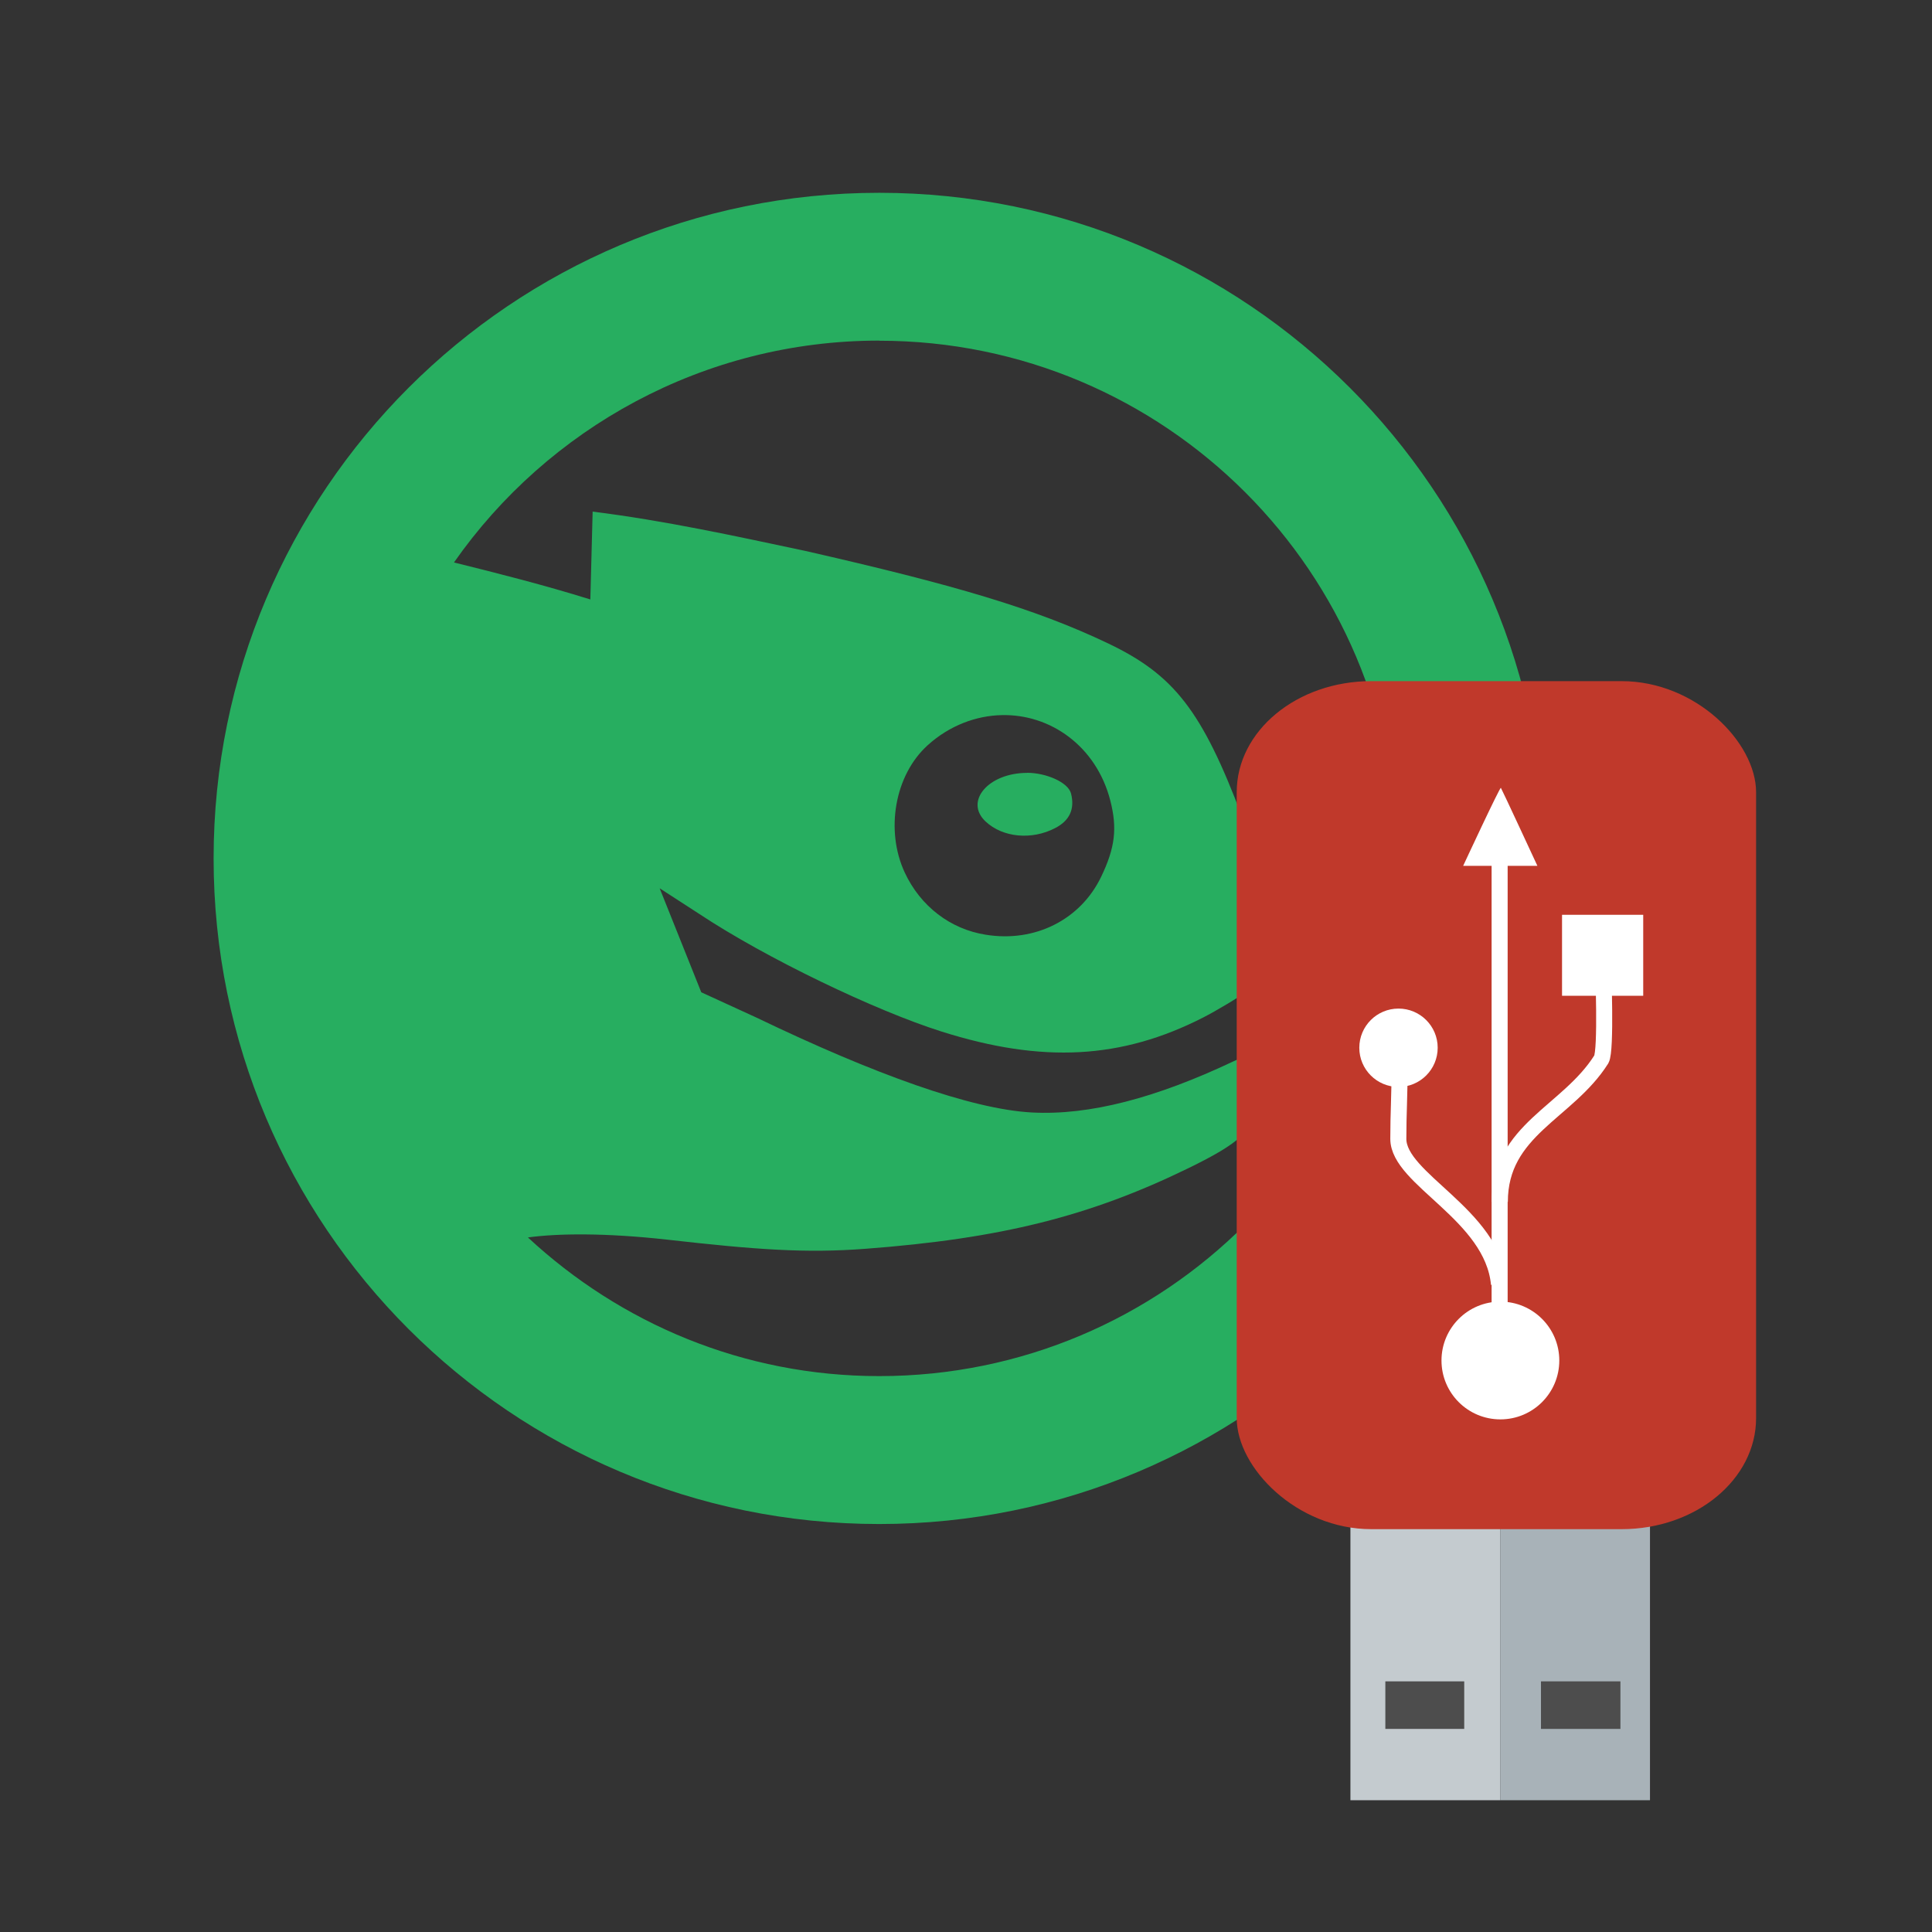 <?xml version="1.0" encoding="UTF-8" standalone="no"?>
<!-- Created with Inkscape (http://www.inkscape.org/) -->

<svg
   xmlns:dc="http://purl.org/dc/elements/1.1/"
   xmlns:cc="http://creativecommons.org/ns#"
   xmlns:rdf="http://www.w3.org/1999/02/22-rdf-syntax-ns#"
   xmlns:svg="http://www.w3.org/2000/svg"
   xmlns="http://www.w3.org/2000/svg"
   xmlns:sodipodi="http://sodipodi.sourceforge.net/DTD/sodipodi-0.dtd"
   xmlns:inkscape="http://www.inkscape.org/namespaces/inkscape"
   width="48"
   height="48"
   id="svg2"
   version="1.1"
   inkscape:version="0.48.4 r9939"
   sodipodi:docname="imagewriter.svg">
  <rect width="100%" height="100%" fill="#333333" stroke="none"/>
  <defs
     id="defs4" />
  <sodipodi:namedview
     id="base"
     pagecolor="#ffffff"
     bordercolor="#666666"
     borderopacity="1.0"
     inkscape:pageopacity="0.0"
     inkscape:pageshadow="2"
     inkscape:zoom="5.7966622"
     inkscape:cx="29.230492"
     inkscape:cy="14.740765"
     inkscape:document-units="px"
     inkscape:current-layer="layer1"
     showgrid="false"
     inkscape:window-width="518"
     inkscape:window-height="582"
     inkscape:window-x="1291"
     inkscape:window-y="44"
     inkscape:window-maximized="0"
     showguides="false">
    <inkscape:grid
       type="xygrid"
       id="grid3803" />
  </sodipodi:namedview>
  <g
     inkscape:label="Capa 1"
     inkscape:groupmode="layer"
     id="layer1"
     transform="translate(0,-1004.362)">
    <path
       style="fill:#000000"
       d=""
       id="path906"
       inkscape:connector-curvature="0" />
    <path
       id="path4124"
       d="m 21.844,1009.152 c -9.133,0 -16.537,7.404 -16.537,16.537 0,9.133 7.404,16.537 16.537,16.537 9.133,0 16.537,-7.404 16.537,-16.537 0,-9.133 -7.404,-16.537 -16.537,-16.537 z m 0,3.675 c 7.103,0 12.862,5.759 12.862,12.862 0,7.104 -5.758,12.862 -12.862,12.862 -3.38,0 -6.432,-1.313 -8.728,-3.445 0.74,-0.102 1.916,-0.116 3.445,0.053 2.237,0.254 3.463,0.341 4.938,0.229 3.359,-0.253 5.577,-0.806 8.039,-2.009 1.286,-0.629 1.559,-0.913 1.837,-1.665 0.265,-0.717 0.365,-1.378 0.23,-1.378 -0.048,0 -0.471,0.164 -0.976,0.402 -1.894,0.895 -3.552,1.341 -4.995,1.263 -1.501,-0.081 -3.915,-0.951 -6.833,-2.354 l -1.378,-0.632 -1.034,-2.584 0.976,0.632 c 1.666,1.106 4.387,2.409 6.029,2.928 2.508,0.793 4.468,0.684 6.488,-0.344 0.712,-0.363 2.067,-1.251 2.067,-1.378 0,-0.24 -0.693,-2.563 -1.091,-3.617 -0.994,-2.635 -1.692,-3.525 -3.33,-4.306 -1.819,-0.868 -3.836,-1.457 -7.522,-2.297 -1.762,-0.374 -3.494,-0.753 -5.282,-0.976 l -0.057,2.182 c -1.17,-0.364 -2.281,-0.644 -3.388,-0.919 2.325,-3.325 6.2,-5.512 10.565,-5.512 z m 3.043,9.302 c 1.204,-0.03 2.351,0.767 2.699,2.125 0.175,0.684 0.12,1.169 -0.23,1.895 -0.511,1.06 -1.641,1.637 -2.871,1.435 -0.867,-0.137 -1.617,-0.701 -2.01,-1.551 -0.478,-1.034 -0.254,-2.408 0.574,-3.157 0.543,-0.491 1.207,-0.734 1.837,-0.747 z m 0.632,1.435 c -0.961,0 -1.565,0.706 -1.034,1.206 0.431,0.405 1.15,0.465 1.723,0.169 0.371,-0.188 0.498,-0.479 0.402,-0.861 -0.07,-0.281 -0.623,-0.516 -1.091,-0.516 z"
       style="color:#000000;fill:#27ae60;fill-opacity:1;fill-rule:nonzero;stroke:none;stroke-width:1;marker:none;visibility:visible;display:inline;overflow:visible;enable-background:accumulate"
       inkscape:connector-curvature="0" />
    <g
       transform="matrix(0.625,0,0,0.625,22.174,1020.518)"
       id="layer1-5">
      <rect
         style="fill:#c4cbcf;fill-rule:evenodd;stroke:#003bc3;stroke-width:0;stroke-linecap:square;stroke-linejoin:miter;stroke-miterlimit:2.013"
         y="0"
         x="0"
         id="shape0"
         transform="translate(18.203,34.35)"
         stroke-miterlimit="2.013"
         width="5.954"
         height="11.362" />
      <rect
         style="fill:#a8b2b8;fill-rule:evenodd;stroke:#003bc3;stroke-width:0;stroke-linecap:square;stroke-linejoin:miter;stroke-miterlimit:2"
         y="0"
         x="0"
         id="shape1"
         transform="translate(24.157,34.35)"
         stroke-miterlimit="2"
         width="5.954"
         height="11.362" />
      <rect
         style="fill:#c0392b;fill-rule:evenodd;stroke:#003bc3;stroke-width:0;stroke-linecap:square;stroke-linejoin:miter;stroke-miterlimit:2.013"
         y="0"
         x="0"
         id="shape2"
         transform="translate(13.683,1.227)"
         stroke-miterlimit="2.013"
         width="20.646"
         height="33.71"
         rx="5.347"
         ry="4.416" />
      <rect
         style="fill:#4d4d4d;fill-rule:evenodd;stroke:#003bc3;stroke-width:0;stroke-linecap:square;stroke-linejoin:miter;stroke-miterlimit:2.013"
         y="0"
         x="0"
         id="shape3"
         transform="translate(19.591,40.987)"
         stroke-miterlimit="2.013"
         width="3.136"
         height="1.89" />
      <rect
         style="fill:#4d4d4d;fill-rule:evenodd;stroke:#003bc3;stroke-width:0;stroke-linecap:square;stroke-linejoin:miter;stroke-miterlimit:2"
         y="0"
         x="0"
         id="shape4"
         transform="translate(25.778,40.987)"
         stroke-miterlimit="2"
         width="3.158"
         height="1.89" />
      <rect
         style="fill:#ffffff;stroke:#ffffff;stroke-width:0;stroke-linecap:butt;stroke-linejoin:miter;stroke-miterlimit:0"
         y="0"
         x="0"
         id="rect1933"
         transform="matrix(0,-1,1,0,26.615,13.734)"
         stroke-miterlimit="0"
         width="3.219"
         height="3.227" />
      <path
         style="fill:#ffffff;stroke:#ffffff;stroke-width:0;stroke-linecap:butt;stroke-linejoin:miter;stroke-miterlimit:0"
         inkscape:connector-curvature="0"
         id="path2830"
         transform="matrix(0,-1,1,0,21.823,30.573)"
         stroke-miterlimit="0"
         d="M 4.681,2.341 C 4.681,3.634 3.633,4.683 2.34,4.683 1.048,4.683 -2.62717e-4,3.634 4.9406e-8,2.341 -2.62717e-4,1.048 1.048,0 2.34,0 3.633,0 4.681,1.048 4.681,2.341 z" />
      <path
         style="fill:#ffffff;stroke:#ffffff;stroke-width:0;stroke-linecap:butt;stroke-linejoin:miter;stroke-miterlimit:0"
         inkscape:connector-curvature="0"
         id="path4602"
         transform="matrix(0,-1,1,0,18.556,17.358)"
         stroke-miterlimit="0"
         d="m 3.115,1.558 c 1.7e-4,0.86 -0.697,1.558 -1.557,1.558 C 0.697,3.116 -1.74819e-4,2.418 3.2876e-8,1.558 -1.74819e-4,0.698 0.697,0 1.557,0 2.418,0 3.115,0.698 3.115,1.558 z" />
      <path
         style="fill:#ffffff;fill-rule:evenodd;stroke:#ffffff;stroke-width:0;stroke-linecap:butt;stroke-linejoin:miter;stroke-miterlimit:0"
         inkscape:connector-curvature="0"
         id="path4608"
         transform="matrix(0,-1,1,0,22.684,8.57)"
         stroke-miterlimit="0"
         d="M 0,0 C 0,0 3.149,1.464 3.101,1.5 3.054,1.536 0,2.952 0,2.952 z" />
      <path
         style="fill:none;stroke:#ffffff;stroke-width:0.638;stroke-linecap:butt;stroke-linejoin:miter;stroke-miterlimit:0"
         inkscape:connector-curvature="0"
         id="path2766"
         transform="matrix(0,-1,1,0,20.107,25.198)"
         stroke-miterlimit="0"
         d="M 0,4.002 C 2.771,3.743 4.169,0 5.777,0 c 1.087,0 1.563,0.05 2.946,0.05" />
      <path
         style="fill:none;stroke:#ffffff;stroke-width:0.638;stroke-linecap:butt;stroke-linejoin:miter;stroke-miterlimit:0"
         inkscape:connector-curvature="0"
         id="path3653"
         transform="matrix(0,-1,1,0,24.142,21.926)"
         stroke-miterlimit="0"
         d="M 0,0 C 2.868,0 3.544,2.698 5.665,4.035 6.025,4.239 9.267,4.106 9.474,4.106" />
      <path
         style="fill:none;stroke:#ffffff;stroke-width:0.638;stroke-linecap:butt;stroke-linejoin:miter;stroke-miterlimit:0"
         inkscape:connector-curvature="0"
         id="path5436"
         transform="matrix(0,-1,1,0,24.134,28.157)"
         stroke-miterlimit="0"
         d="M 0,0 20.388,0" />
    </g>
  </g>
</svg>
